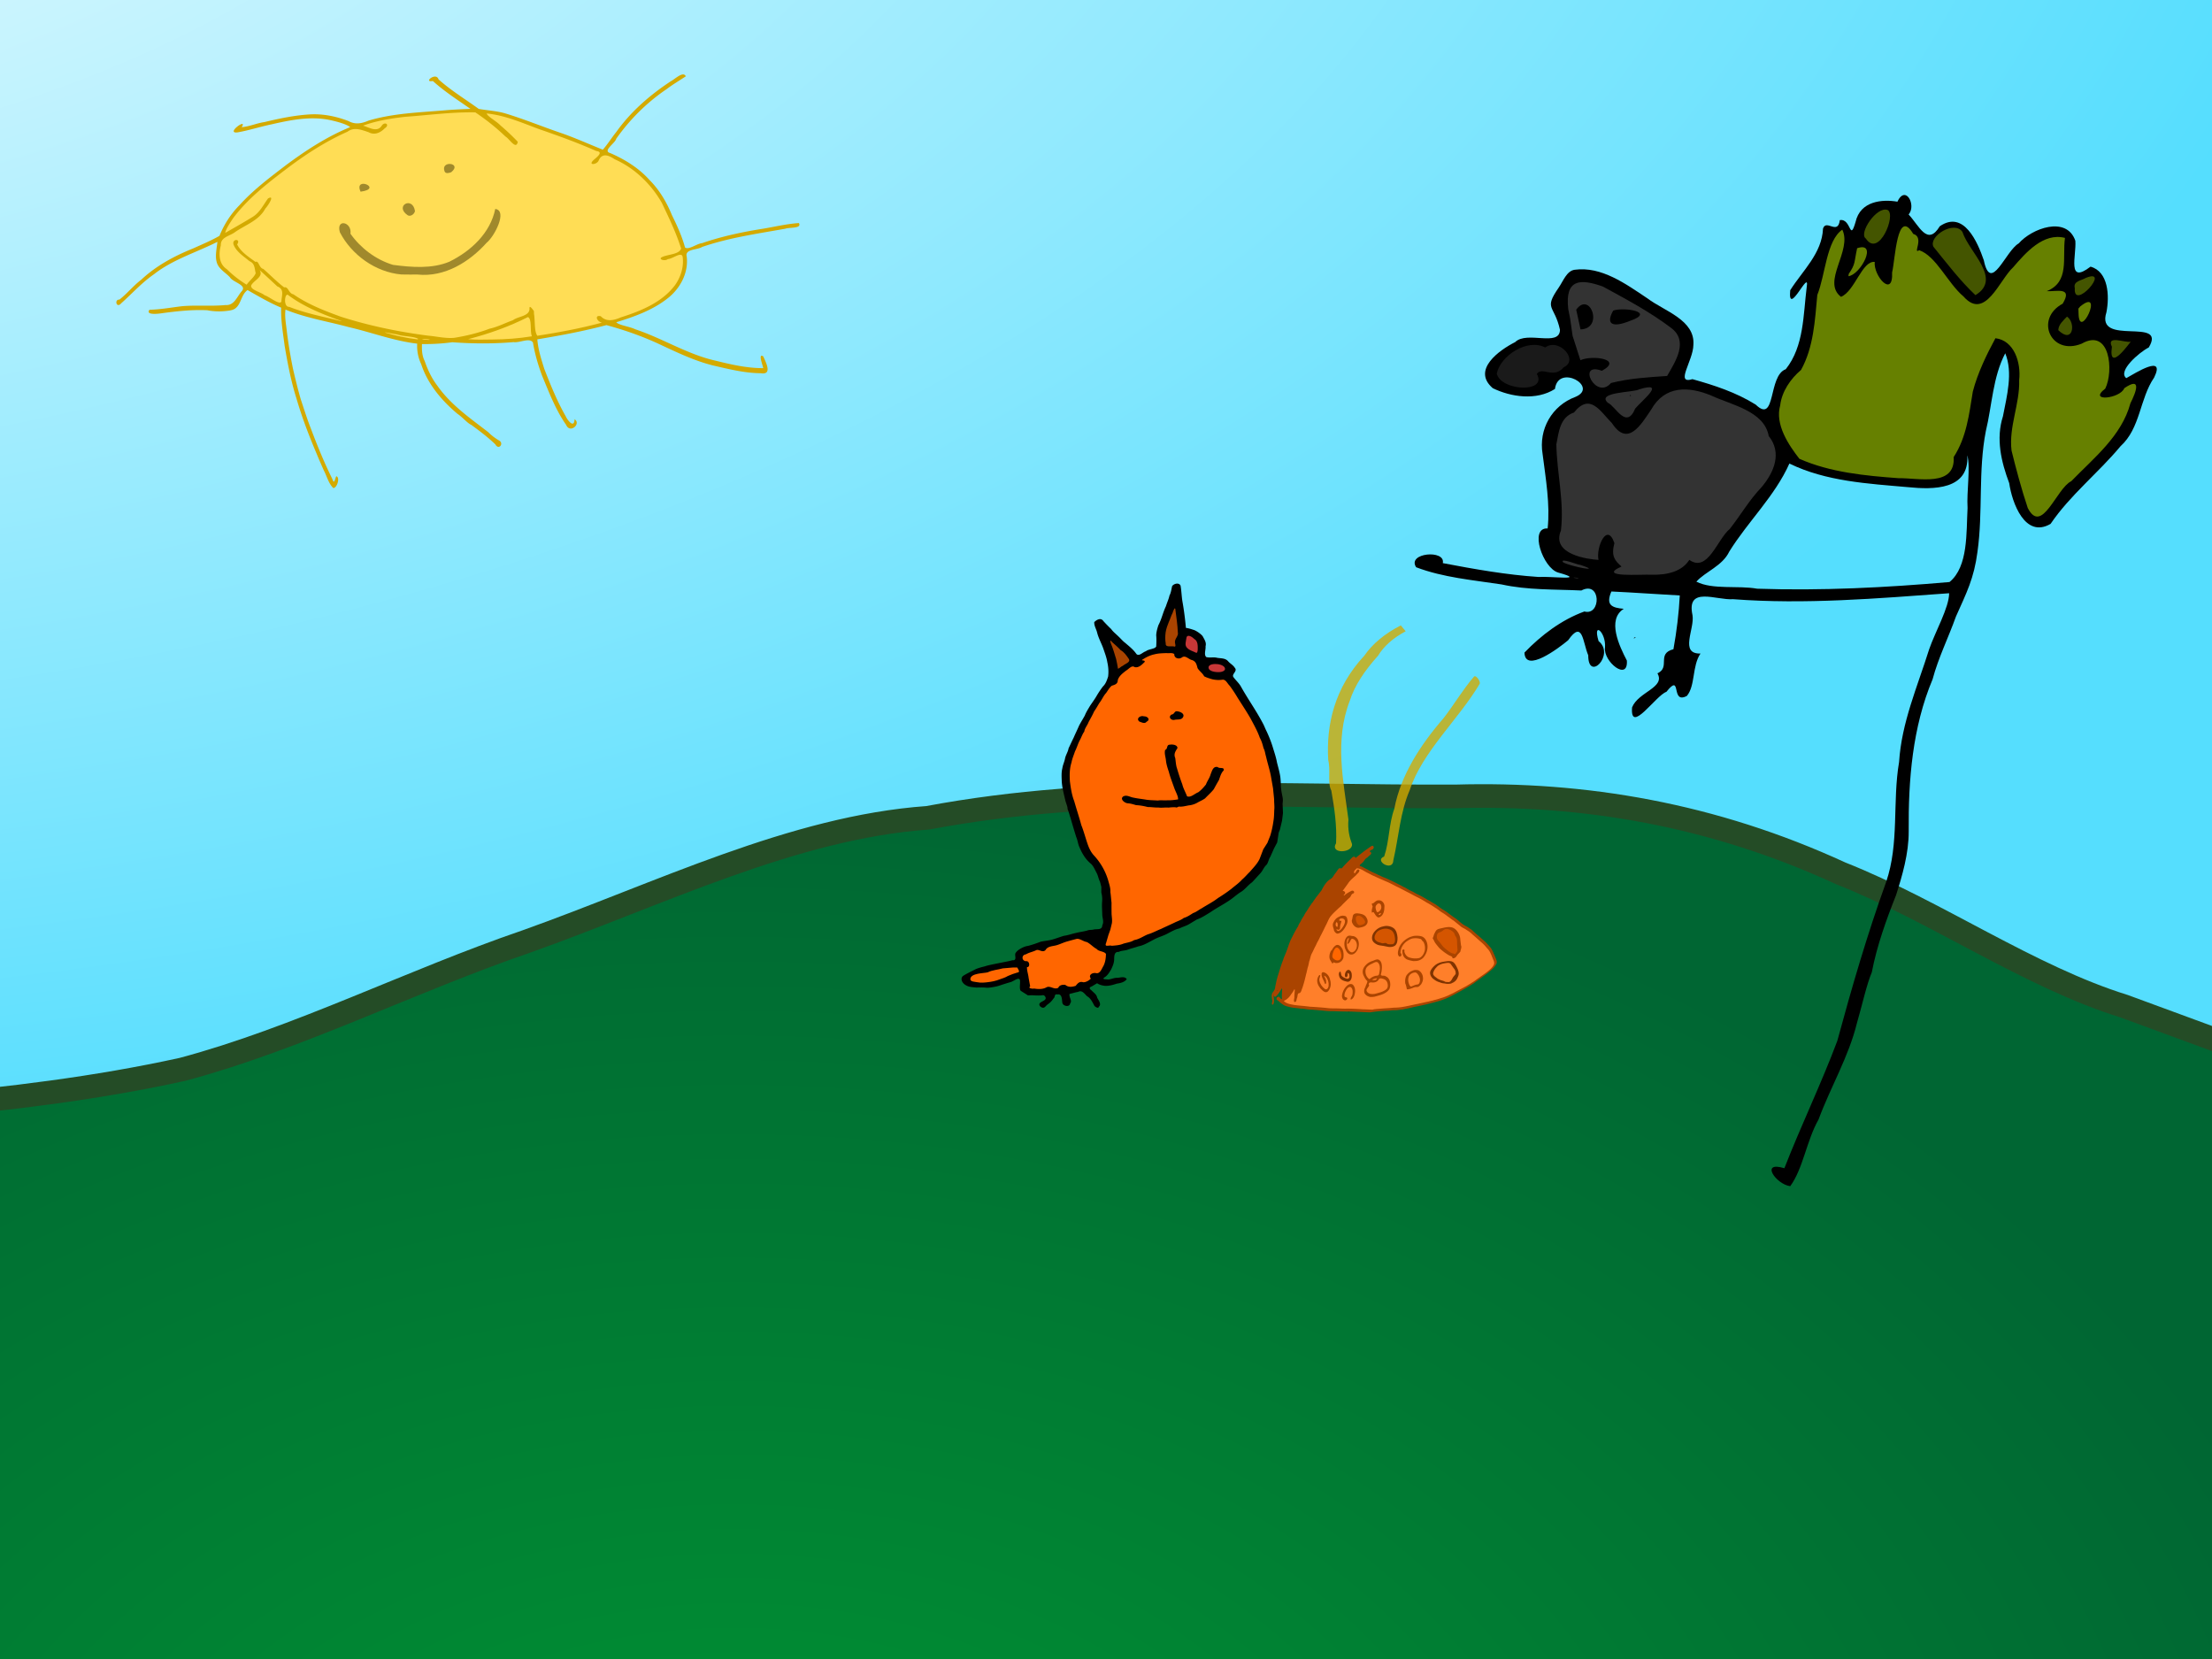 <svg xmlns="http://www.w3.org/2000/svg" xmlns:xlink="http://www.w3.org/1999/xlink" width="1024" height="768"><rect width="100%" height="100%" fill="#808080" stroke="none"/><defs><linearGradient id="b"><stop offset="0" stop-color="#009633"/><stop offset="1" stop-color="#063"/></linearGradient><linearGradient id="c"><stop offset="0" stop-color="#fff"/><stop offset="1" stop-color="#54deff"/></linearGradient><linearGradient id="a"><stop offset="0" stop-color="#fff"/><stop offset=".5" stop-color="#d4c37f" stop-opacity=".498"/><stop offset="1" stop-color="#a80" stop-opacity="0"/></linearGradient><linearGradient xlink:href="#a" id="e" x1="-45.755" y1="296.36" x2="1051.261" y2="296.36" gradientUnits="userSpaceOnUse" gradientTransform="matrix(1.332 0 0 3.791 -489.276 -1375.305)"/><radialGradient xlink:href="#b" id="f" cx="502.638" cy="609.739" fx="502.638" fy="609.739" r="564.019" gradientTransform="matrix(1.364 0 0 .972 -345.763 315.026)" gradientUnits="userSpaceOnUse"/><radialGradient xlink:href="#c" id="d" cx="-298.481" cy="496.389" fx="-298.481" fy="496.389" r="450.22" gradientTransform="matrix(1.624 0 0 3.021 665.367 -1751.707)" gradientUnits="userSpaceOnUse"/></defs><path transform="rotate(-90)" opacity=".99" fill="url(#d)" stroke="url(#e)" stroke-width="2.247" d="M-549.577-1610.865h1460.43v2717.872h-1460.43z"/><path d="M1103.22 1441.884l-1524.356 5.916c.067 7.026-12.964-793.681 3.721-845.29 26.04-23.443 52.75-35.327 79.11-52.117 20.007-9.067 39.923-22.29 60.099-25.094 30.05-13.235 60.292-12.52 90.57-19.102 41.181-.71 82.264 12.532 123.388 8.735l27.721-2.56c40.361-3.725 80.74-8.472 121.028-17.34 53.232-14.205 106.041-41.026 159.181-59.193 61.862-22.04 123.551-52.83 185.793-57.253 81.349-15.293 162.85-9.572 244.276-9.905 59.604-1.713 119.237 8.39 178.373 35.622 43.834 17.335 87.24 47.86 131.218 61.513l116.47 42.841c9.938 266.069 2.98 629.69 3.408 933.227z" fill="url(#f)" stroke="#244c26" stroke-width="10.929" stroke-dashoffset="2.08"/><path d="M881.625 90.275c-1.046-.027-2.2.83-3.244 3.091-7.017-1.194-17.196-.368-19.392 9.413-2.796 9.526-1.933-1.826-7.286-.872-.866 7.156-6.301-.639-7.775 3.902-.474 11.482-9.426 19.435-15.183 28.545-1.242 13.08 9.135-10.567 7.638-1.53-1.634 12.924-1.215 27.442-9.704 38.095-8.297 2.99-4.379 25.587-13.913 16.392-9.066-5.663-19.15-8.956-29.279-11.785-8.267 2.552.354-8.521.429-15.857.891-11.517-13.438-15.65-21.168-21.473-10.206-6.834-21.435-14.999-33.794-13.316-3.676.5-5.3 5.242-7.408 8.296-7.055 10.224-1.982 7.763.612 19.499-.156 8.086-15.335.321-20.723 5.678-7.445 3.766-20.231 12.884-10.377 21.35 8.327 4.069 20.136 5.875 28.774.353 1.535-11.85 20.493-.974 9.52 3.658-10.912 4.037-17.175 14.998-15.229 26.524 1.438 11.328 3.52 23.327 2.327 34.391-8.707-.547-2.218 18.379 4.867 20.418 14.104 3.945-3.836 1.617-9.061 2.05-14.873-.984-29.682-3.621-44.34-6.412 1.375-6.375-16.755-4.801-12.336 1.913 12.562 4.776 26.26 5.916 39.488 7.943 12.182 2.683 24.597 2.24 36.978 2.817 9.181-4.787 9.259 11.842 1.408 9.718-10.56 3.84-19.967 10.946-27.734 19.025.3 9.683 15.798-2.03 20.204-5.694 6.823-9.762 6.726.88 9.32 6.934-.04 12.634 12.577-.37 4.791-6.55-2.887-9.6 3.559-4.022 2.97 2.953-.885 6.504 10.814 15.908 10.116 6.03-3.443-6.581-9.362-18.977-1.423-23.937-5.468-.478-8.482-1.667-5.74-8.02 10.554.473 21.143 1.281 31.667 1.836-.417 8.144-1.455 16.71-2.938 24.887-7.991 2.069-1.224 8.367-7.408 11.158 3.815 6.637-8.84 8.524-11.74 15.764-.994 12.803 10.993-5.53 15.887-7.193 7.39-9.259 1.742 6.034 9.49 1.882 3.972-4.769 2.348-13.814 6.29-19.606-9.838.22-2.644-11.32-3.688-17.724-2.969-13.737 11.073-6.841 18.78-7.438 33.364 2.524 66.698-.352 100.02-2.755.011 6.54-6.469 17.865-9.244 25.927-5.482 17.45-12.758 33.91-13.928 52.207-3.147 18.42.162 37.627-6 55.558-8.717 24.142-15.893 48.797-22.606 73.558-7.463 19.903-16.768 39.107-24.489 58.926-11.55-3.502-3.79 7.51 2.71 8.31 5.956-8.108 7.57-21.168 13.1-30.855 5.533-15 13.924-28.99 17.755-44.585 2.207-7.48 4.523-18.06 6.903-23.57 2.354-12.255 6.643-24.162 11.234-35.738 2.814-8.832 5.919-19.312 5.847-29.54-.186-23.778 1.721-48.162 11.065-70.389 2.665-9.965 7.336-19.304 10.806-29.034 4.914-11.018 8.363-17.62 9.964-29.953 2.618-18.577.263-37.4 3.872-55.88 2.88-11.853 3.203-25.002 8.984-36.029 3.68 8.98.726 19.805-1.056 29.142-3.345 10.425-.82 21.09 2.893 30.978 1.315 9.077 7.3 25.747 19.147 18.856 9.105-13.387 22.026-23.503 32.371-35.937 9.279-8.391 8.813-21.932 15.58-31.82 5.4-11.054-8.606-2.094-12.902.291-4.143-3.22 5.974-11.963 10.423-14.219 8.59-14.403-24.74-.167-19.621-16.254 1.49-7.624.935-18.839-7.347-21.137-11.114 8.487-6.464-5.141-7.04-12-4.082-11.714-20.166-5.68-26.218 1.24-6.105 3.452-12.902 23.523-16.148 7.806-2.886-8.37-9.245-23.375-20.386-15.749-5.75 9.478-9.582-.32-14.433-5.449 2.675-3.084.744-8.947-1.929-9.014zm29.111 120.468c1.523 5.713-.37 16.78.107 24.458-.625 11.273.366 27.128-8.356 34.238-29.642 2.591-59.297 4.093-89.032 3.092-8.995-1.609-20.511.584-28.162-3.26 4.21-4.713 12.06-7.236 15.244-13.943 8.709-14.007 21.054-25.6 27.826-40.743 16.958 8.28 36.343 9.298 54.854 10.928 11.944 1.217 28.448 1.301 27.52-14.77z"/><path d="M692.9 172.947c1.907 8.157 23.64 9.105 18.545.154 2.427-3.6 7.764 2.512 12.441-3.08 7.204-3.213-2.118-13.804-8.579-9.177-8.196-4.248-20.679 3.7-22.407 12.103z" fill="#1a1a1a"/><path d="M727.996 155.47l3.623 11.276c5.586-2.522 19.962-.455 9.93 4.897-11.88-4.398-2.7 13.87 4.223 5.663 8.52-2.183 17.388-2.676 25.987-3.264 3.85-6.71 10.12-16.122 1.805-22.279-9.793-7.414-20.778-13.248-31.517-19.107-10.573-3.777-17.634-3.48-16.068 10.376l.898 4.533" fill="#333"/><path d="M729.676 143.367c6.38-8.899 12.963 8.766 1.993 9.13M746.804 143.78c4.941-1.717 19.816.607 7.89 4.712-8.046 3.298-11.565 1.811-7.89-4.712z"/><path d="M720.485 205.679c.22 13.36 3.714 26.49 2.117 39.91-4.68 11.131 12.7 13.345 17.398 13.592-1.266-5.777 4.001-17.775 7.35-7.74-1.646 6.163.344 8.173 3.289 10.816-11.8 5.28 9.71 3.52 13.887 3.801 7.623.2 14.203-1.636 17.507-6.88 8.546 6.121 12.96-9.606 18.753-14.336 5.396-6.917 8.724-12.995 14.684-19.312 5.958-7.053 9.505-15.982 3.327-23.678-2.11-11.593-17.161-14.347-26.432-18.657-10.69-4.505-21.7-4.752-27.966 6.385-4.749 7.02-10.834 17.557-18.177 6.312-5.4-5.425-10.13-14.276-17.588-4.923-6.48 2.184-7.012 8.964-8.15 14.71z" fill="#333"/><path d="M744.36 186.496c3.509 1.448 8.471 12.625 12.633 2.62 3.54-4.104 14.508-12.738 1.812-8.868-2.249 1.457-20.14 1.15-14.445 6.248z" fill="#333"/><path d="M754.788 182.886c.813.958-1.115.064 0 0z"/><path d="M723.555 260.265c3.37 2.024 19.348 4.964 7.905 1.208-.797.13-9.405-3.496-7.905-1.208zM729.996 267.735c3.338-.095-4.844-.786 0 0z" fill="#333"/><path d="M824.106 187.625c-2.529 8.943 3.997 18.482 8.878 24.76 14.332 6.334 30.44 7.84 45.958 8.988 9.12-.18 26.335 4.265 25.474-9.794 5.984-9.181 7.157-19.924 8.856-30.288 2.189-8.553 6.56-17.514 10.476-24.718 8.67 1.033 11.901 11.261 10.987 19.396.346 11.048-4.878 21.58-3.532 32.617 1.966 8.016 4.626 18.024 7.509 26.578 6.528 12.771 13.287-9.114 20.12-12.389 10.504-10.83 23.31-20.9 27.402-36.092 2.761-5.445 5.286-12.506-2.834-6.981-1.821 4.85-17.097 6.544-8.81.2 4.014-8.15 2.209-28.316-10.924-20.81-14.258 5.789-21.898-11.512-8.789-18.507 4.807-7.985-2.897-5.527-7.397-5.794 10.752-4.3 7.163-15.396 8.455-24.662-10.007-2.573-18.167 6.864-24.038 13.663-6.256 5.707-12.933 24.8-22.899 13.48-7.258-6.064-12.693-18.769-20.544-21.443-3.262 2.12 2.604-5.992-2.762-7.561-7.537-12.643-8.363 12.327-9.782 17.85.554 12.116-8.709 1.601-8.049-4.874-5.904-.617-9.164 13.52-15.606 16.17-9.142-7.04 5.346-21.317.602-31.108-7.388 5.09-7.808 20.916-11.572 30.231-1.089 11.717-1.702 24.248-7.536 34.718-4.838 4.09-8.88 9.967-9.643 16.37z" fill="#668000"/><path d="M855.695 127.872c5.789-.81 13.72-16.251 4.025-12.964-1.455 6.715-.676 7.194-3.885 11.885z" fill="#668000"/><path d="M863.752 110.423c6 9.149 14.193-11.017 10.112-13.203-5.051-2.006-13.645 10.944-10.112 13.203z" fill="#450"/><path d="M871.213 116.933c.334-3.557-1.746 2.053 0 0z"/><path d="M895.041 114.227c6.23 7.659 12.254 15.63 19.444 22.403 12.555-7.572-2.937-19.782-6.022-29.282-3.713-5.51-15.808 2.028-13.422 6.88zM952.834 152.834c6.908 6.699 8.225-3.462 4.035-6.27-1.686 1.8-3.873 3.576-4.035 6.27zM960.498 133.424c-.825 10.951 17.1-9.614 5.08-4.767-1.978 1.227-5.965 1.407-5.08 4.767z" fill="#450"/><path d="M962.223 145.066c.274 13.43 12.262-12.455.795-3.216l-.865 1.02z" fill="#668000"/><path d="M971.047 152.245c3.748-.752-2.364-3.26 0 0z"/><path d="M977.667 160.535c-1.807 13.034 9.114-3.277 8.793-2.367-2.457.723-11.542-3.323-8.793 2.367z" fill="#450"/><path d="M756.75 295.045c1.525-.036-1.539.963 0 0z"/><g><path d="M624.177 468.55c-.048-.576.64.428 0 0z"/><path d="M633.138 468.614c-1.28-.02-2.564-.122-3.835-.164-1.667-.013-3.33-.208-5-.178-2.534.017-5.064-.104-7.596-.175-2.005.07-3.996-.269-5.993-.394-1.046-.148-2.103-.162-3.153-.295-1.777.064-3.505-.446-5.275-.461-1.763-.312-3.578-.306-5.317-.774-1.071-.281-2.198-.49-3.1-1.176-.83-.524-1.541-1.207-2.277-1.842-1.213-.36-.51-2.14.58-1.668.338.259 1.259 1.735 1.3.666-.139-1.17.021-2.348.013-3.514.175-.381.049-1.61-.36-.677-.653 1.112-1.354 2.228-2.274 3.138-.667.777-1.468.001-1.077-.817.047-.854-.402.951-.128 1.341.092 1.105.317 2.33-.26 3.343-.806.431-.568-.834-.389-1.235-.016-1.334-.625-2.724.002-4.014.64-.883 1.38-1.78 1.342-2.956.284-1.162.478-2.36.779-3.517.378-1.421.845-2.814 1.27-4.224.5-1.595 1.03-3.179 1.647-4.732.296-1.165.891-2.232 1.303-3.362.913-2.207 1.467-4.558 2.6-6.676.92-1.844 1.853-3.691 2.972-5.423.257-.875.784-1.585 1.232-2.364.395-.944 1.022-1.789 1.543-2.64.329-.69.7-1.376 1.178-1.955.655-1.01 1.234-2.076 1.97-3.035.372-.72 1.012-1.134 1.304-1.888.568-.672 1.01-1.436 1.568-2.128.576-.644 1.014-1.336 1.566-2.015.56-.552.795-1.291 1.206-1.954.899-1.563 1.985-3.103 3.587-4.01 1.027-.592 1.391-1.81 2.165-2.652.574-.687.983-1.5 1.596-2.15.6-.331 1.38.341 1.734-.566 1.03-1.13 2.063-2.252 3.186-3.293.693-.538 1.191-1.526 2.122-1.635.545.074.656.94 1.17.25.83-.724 1.723-1.375 2.595-2.05.891-.734 1.83-1.404 2.774-2.065.658-.39 1.23-1.04 2-1.17.935.413.5 1.518-.272 1.872-.33.03-1.451.604-.772 1.015 1.016.411-.002 1.463-.401 1.651-.508.405-.744.843-1.408 1.187-.91.624-1.176 1.75-2.12 2.357-.389.455-1.644 1.115-.51 1.405 1.061.392 2.005 1.019 3.04 1.47.717.435 1.464.82 2.21 1.19.91.437 1.857.794 2.739 1.292 1.064.412 2.038 1.03 3.13 1.368a78.098 78.098 0 0 1 6.543 3.139c1.01.417 1.897 1.058 2.923 1.455 1.137.736 2.34 1.357 3.578 1.907.92.538 1.837 1.08 2.822 1.498 1.783.856 3.42 1.98 5.174 2.886 1.039.721 2.217 1.21 3.203 2.01.911.576 1.691 1.327 2.644 1.836a27.178 27.178 0 0 1 2.942 2.005c1.028.76 2.041 1.537 3.128 2.214 1.496 1.175 2.847 2.58 4.568 3.435.944.469 1.777 1.106 2.648 1.685 1.002.868 1.934 1.811 2.978 2.631 1.006.873 1.98 1.773 2.997 2.63 1.125 1.043 2.143 2.207 3.12 3.39.376.756.873 1.47 1.102 2.276.426.759.636 1.567 1.033 2.326.326.9.775 1.921.127 2.803-.527 1.005-1.301 1.832-2.162 2.558-1.417 1.278-2.952 2.419-4.517 3.507-1.129.903-2.342 1.694-3.488 2.575-2.103 1.43-4.338 2.65-6.55 3.89-1.94.991-3.81 2.123-5.811 2.99-3.075 1.395-6.384 2.129-9.64 2.96-1.732.397-3.468.772-5.21 1.12-.893.15-1.73.47-2.637.57-1.052.327-2.174.41-3.232.723-1.133.031-2.236.33-3.367.317-1.494-.058-2.966.321-4.463.251-2.338.185-4.684.343-7 .724a8.011 8.011 0 0 1-1.36-.012z" fill="#a40"/><path d="M635.75 467.3c1.314-.267 2.668-.264 4-.406 1.77-.146 3.546-.2 5.309-.404 1.397-.033 2.795-.097 4.174-.33 1.953-.335 3.891-.764 5.827-1.188 2.147-.407 4.268-.936 6.413-1.353.818-.295 1.68-.352 2.494-.679 1.159-.225 2.271-.62 3.39-.98 1.023-.258 1.985-.71 2.968-1.089 1.076-.555 2.21-.99 3.252-1.614 1.836-.97 3.666-1.941 5.492-2.93.789-.533 1.672-.938 2.422-1.515.932-.487 1.729-1.196 2.6-1.782 1.761-1.275 3.599-2.462 5.26-3.867.743-.651 1.476-1.316 1.963-2.19.649-.842.358-1.875-.056-2.737-.784-1.826-1.343-3.84-2.83-5.25a22.054 22.054 0 0 0-2.13-2.329c-1.573-1.325-3.08-2.727-4.643-4.065-.78-.82-1.724-1.474-2.69-2.05-.973-.796-2.279-1.083-3.132-2.045-.996-.734-1.93-1.55-2.896-2.323-.982-.535-1.775-1.336-2.728-1.918-.925-.798-1.97-1.427-3.003-2.072-.924-.607-1.732-1.376-2.705-1.909-1.243-.841-2.508-1.655-3.844-2.343-1.462-.906-2.933-1.806-4.487-2.553-1.328-.648-2.614-1.377-3.924-2.057-1.172-.554-2.297-1.202-3.46-1.764-1.082-.642-2.27-1.083-3.363-1.71-1.218-.61-2.406-1.275-3.682-1.764-1.823-.81-3.677-1.57-5.463-2.46-1.12-.389-2.11-1.06-3.19-1.542-1.643-.774-3.144-2.12-5.055-2.104-.443.64-1.492 1.104-1.115 2.045-.399.133.313.5.49-.05.494-.588.866-2.073 1.839-1.231.28 1.064-1.01 1.677-1.515 2.455-1.309 1.19-2.74 2.291-3.7 3.805-.81 1.164-1.695 2.297-2.484 3.455.833-.12 1.631.83.85 1.524-.476.278-.43.932.082.371a16.15 16.15 0 0 1 3.05-1.89c.969-.614 2.04.751.794 1.198-.907.318-.876 1.439-1.574 1.902-1.118.993-2.139 2.08-3.221 3.109-.663.832-1.55 1.445-2.302 2.193-1.175 1.119-2.395 2.206-3.38 3.5-.803 1.086-1.222 2.391-1.853 3.577a71.875 71.875 0 0 0-1.245 2.547c-.504.948-.934 1.926-1.47 2.859-.405.858-.807 1.722-1.275 2.55-.47.764-.773 1.731-1.283 2.539-.517 1.038-.953 2.113-1.536 3.118-.527 1.114-.66 2.358-1.105 3.502-.221 1.001-.362 2.021-.738 2.982-.164.793-.368 1.59-.54 2.4-.255.758-.354 1.525-.587 2.292-.328 1.572-.828 3.103-1.303 4.634-.416.796-.456 1.965-1.353 2.394-1.077-.054-.76 1.53-1.125 2.238-.308.653-.148 2.095-1.27 1.824-.402-.7.15-1.717.029-2.551.046-.97.126-1.925.206-2.891-.018-1.224-.689.692-1.063 1.023-.801 1.114-1.485 2.37-2.668 3.135-.319.515-2.006.745-.855 1.273 1.221.946 2.794 1.11 4.256 1.416 2.464.336 4.949.466 7.412.813 2.965.158 5.928.376 8.878.716.898.037 1.797.055 2.695.063 1.887-.021 3.783.193 5.676.088 2.321.053 4.643.124 6.956.32 1.54.012 3.077.145 4.614.184.154-.014.307-.048.45-.108z" fill="#ff7f2a"/><path d="M622.8 463.099c-1.312-.018-1.773-1.64-1.46-2.708.314-1.684 1.22-3.301 2.576-4.36.749-.544 1.898-.798 2.555.034.975 1.19.984 2.867.626 4.292-.2.977-.74 2.102-1.767 2.393-.406-.792.801-1.692.772-2.62.15-1.07.176-2.482-.818-3.158-.98-.345-1.71.697-2.144 1.425-.443.808-.827 1.74-.732 2.674.025.918 1.724.338 1.207 1.425a1.249 1.249 0 0 1-.814.603zM634.28 461.517c-1.04-.208-2.094-.781-2.595-1.746-.337-.954-.116-2.018.417-2.86.192-.926.87-1.766.898-2.707-.694-.632-1.205-1.436-1.594-2.293a4.043 4.043 0 0 1-.486-2.858c.22-1.06.98-1.986 1.774-2.723.758-.703 1.733-1.182 2.72-1.495 1.007-.319 2.197-1.17 3.151-.35 1.109.807 1.163 2.326 1.155 3.576-.07 1-.14 2.033-.493 2.972.098 1.098 1.637.302 2.297.96.92.384 1.537 1.201 1.838 2.131a5.654 5.654 0 0 1-.12 3.605c-.374.735-1.034 1.323-1.726 1.754-1.566 1.039-3.443 1.417-5.223 1.918a9.796 9.796 0 0 1-2.012.116z" fill="#a40"/><path d="M636.435 460.093c1.884-.522 3.937-.893 5.45-2.218.786-.868.682-2.235.244-3.245-.37-.884-1.239-1.4-2.149-1.574-.772-.279-1.543-.227-1.86.626-.631.83-1.662 1.213-2.683 1.161-.78-.142-1.831-.188-1.813.897.837.571-1.264 1.886-1.011 2.867.366 1.232 1.791 1.665 2.953 1.568.291-.008.582-.035.87-.082z" fill="#ff7f2a"/><path d="M636.417 453.695c.536.126 1.621-1.069.501-.767-.418.196-1.788.356-1.515.783.336.037.68.047 1.014-.016zM634.161 453.087c.985-.776 2.15-1.455 3.438-1.442 1.038-.08.867-1.432 1.078-2.188.266-1.3.165-2.83-.766-3.85-.823-.701-1.812.087-2.626.441-1.107.482-2.334 1.124-2.873 2.204-.458.917-.353 2.11-.03 3.075.312.772.83 1.494 1.529 1.949.113-.02.16-.134.25-.189z" fill="#ff7f2a"/><path d="M613.544 459.3c-.99-.25-1.647-1.12-2.343-1.804-1.043-1.283-1.812-3.02-1.252-4.676.177-.516.662-1.745 1.243-1.385.016.854-.638 1.617-.4 2.5.258 1.532 1.237 2.876 2.434 3.824 1.056.863 1.87-.656 1.828-1.593.131-1.22-.245-2.418-.852-3.466-.14-.392-1.546-1.663-1.074-.576.37.776.896 1.52.769 2.419.194.538-.313 1.567-.646.603-.283-.993-.895-1.824-1.232-2.793-.265-.736-.578-2.43.676-2.288 1.567.374 2.682 1.82 3.006 3.354.48 1.428.522 3.054-.204 4.41-.32.773-1.007 1.651-1.953 1.471z" fill="#a40"/><path d="M643.374 457.966c.021-.21.152.2 0 0z"/><path d="M651.285 457.968c-.18-.958-.377-1.904-.765-2.79-.117-1.286-.04-2.708.702-3.813.7-.909 1.61-1.695 2.722-2.034.819-.437 1.81-.365 2.665-.17 1.216.63 2.01 1.906 2.115 3.263.198 1.147-.222 2.26-.821 3.219-.59.503-1.034 1.364-1.942 1.267-1.028-.088-1.932.382-2.85.759-.582.21-1.203.368-1.826.3z" fill="#a40"/><path d="M653.398 456.655c.956-.387 1.93-.875 2.965-.937.855-.296.938-1.384.994-2.151a4.68 4.68 0 0 0-.895-2.405c-.332-.44-.783-.985-1.334-.976-1.32.021-2.92.98-3.116 2.441-.205.879-.105 1.822.188 2.662.19.544.439 1.222.978 1.426.03.012.096-.024.096-.024z" fill="#ff7f2a"/><path d="M667.223 455.005c-1.053-.319-2.1-.667-3.02-1.33-1.252-.74-2.363-2.132-2.152-3.655.33-1.385 1.4-2.407 2.432-3.313 1.231-.974 2.795-1.387 4.325-1.599 1.205-.19 2.579-.433 3.659.135 1.032.543 1.576 1.761 2.087 2.81.41.843.757 1.775.743 2.713-.01.682-.311 1.338-.6 1.956-.214.459-.466.92-.828 1.273-.61.596-1.378 1.043-2.175 1.343-.98.155-2.002.21-2.965-.07-.555-.006-1.018-.116-1.506-.263z" fill="#803300"/><path d="M668.671 454.284c.424.45 1.554.294 2.17.35.914-.336 1.39-1.456 1.799-2.21l1.226-1.515c.154-1.007-.287-2.094-.89-2.69l-1.389-1.946c-.584-.856-1.91-.478-2.77-.357-1.32.211-2.673.608-3.615 1.619-.86.85-1.674 1.971-1.773 3.181-.023.282.135.56.287.799.164.257.412.451.65.642.622.501 1.26 1.04 2.009 1.305.294.114.562.327.888.35" fill="#ff7f2a"/><path d="M623.451 454.42c-1.242-.278-2.628-.693-3.277-1.894-.346-.751-.56-1.701-.134-2.468.71-.977.728 1.022.963 1.494.474.738 1.352 1.102 2.137 1.402 1.025.479 1.85-.318 1.513-1.342.175-.582-.725-1.82-.832-.677.247.72-.548 2.14-1.156 1.069-.271-1.024.186-2.322 1.088-2.9 1.08-.506 1.897.792 1.977 1.725.157 1.212.045 2.773-1.111 3.467a1.533 1.533 0 0 1-1.168.124z" fill="#803300"/><path d="M616.714 445.935c-.407-.768-1.05-1.447-1.229-2.297-.159-.758-.055-1.578.178-2.316.176-.56.382-1.22.897-1.517.533-.98 1.207-2.039 2.333-2.389 1.246-.111 2.106 1.064 2.622 2.045.505 1.206.57 2.576.394 3.857-.35 1.423-1.688 2.584-3.192 2.495-.718.17-1.555-.84-1.707.21-.09.103-.247.003-.296-.088z" fill="#a40"/><path d="M619.759 444.521c1.104-.36 1.328-1.692 1.128-2.694-.169-1.198-.596-2.584-1.76-3.157-1.01-.229-1.506 1.07-1.85 1.813-.25.94-.824 2.062-.252 2.978.647.783 1.698 1.404 2.734 1.06z" fill="#f60"/><path d="M654.357 444.928c-1.059-.182-2.12-.4-3.111-.813-1.311-.666-2.106-2.155-2.001-3.612-.502-1.026 1.304-1.45.875-.143.154 1.35 1.152 2.593 2.485 2.937 1.425.441 2.969.528 4.424.19 1.37-.566 2.154-1.995 2.516-3.368.291-1.464.101-3.098-.774-4.334-.418-.023-.632-1.148-1.401-1.17a7.343 7.343 0 0 0-2.875-.242c-1.118.022-2.077.654-3 1.208-1.857 1.207-3.174 3.334-3.17 5.577.862.554.413 1.917-.604 1.637-.852-.801-.621-2.103-.351-3.119.578-2.472 2.518-4.43 4.715-5.579.7-.385 1.495-.58 2.254-.803 1.313-.166 2.702-.169 3.964.25 1.393.584 2.146 2.028 2.425 3.444.448 2.314-.395 4.765-1.97 6.483-.972.875-2.232 1.426-3.55 1.412-.283.018-.567.03-.85.045zM672.402 443.62c.085-.981-1.1-1.029-1.709-1.433a24.251 24.251 0 0 1-4.188-3.113c-.311-.287-.57-.625-.837-.954-.543-.67-1.115-1.33-1.548-2.075-.244-.663-.673-1.216-.907-1.784.422-.598.47-1.386.802-2.035.322-.626.597-1.333 1.147-1.773.5-.401 1.18-.525 1.806-.665 1.703-.38 3.531-.908 5.214-.45.912.25 1.73.899 2.31 1.645.868 1.116 1.483 2.526 1.53 3.956.088.89.226 1.776.3 2.668.484.924-.159 2.015-.283 2.957-.594.708-1.32 1.303-1.788 2.12-.406.622-1.137 1.057-1.849.935z" fill="#a40"/><path d="M670.112 439.998c-.082-.178-.11.196 0 0z"/><path d="M669.485 430.014c-.893.036-1.544.9-2.332 1.323-.528.282-1.26.318-1.604.808-.455.65-.482 1.598-.282 2.367.177.68.819 1.14 1.24 1.703.514.69 1.571 2.05 1.571 2.05 1.033.976 3.382 3.023 4.505 3.113.41-.035.79.495 1.157.216.45-.605 1.06-1.124.97-2.003-.078-.893-.083-1.794-.182-2.685.047-.89.018-1.799-.245-2.644-.135-.432-.455-.782-.664-1.182-.253-.483-.326-1.09-.715-1.472-.896-.882-2.163-1.644-3.42-1.594z" fill="#d45500"/><path d="M624.959 441.805c-1.271-.399-1.87-1.718-2.33-2.854-.51-1.792-.38-3.999.997-5.384.663-.637 1.612-.399 2.406-.244.883-.033 1.645.484 2.21 1.116 1.092 1.408.939 3.418.298 4.986-.572 1.153-1.526 2.454-2.948 2.451a2.688 2.688 0 0 1-.633-.071z" fill="#a40"/><path d="M626.18 440.842c1.851-.678 2.424-3.128 1.631-4.8-.36-.797-1.18-1.567-2.105-1.444-.595.56-.619 1.539-1.366 2.026-.493.776-.846.035-.399-.491.07-.64.554-1.517.503-1.958-.843.307-.95 1.356-.988 2.134-.102 1.613.306 3.506 1.783 4.404.284.155.625.216.941.13z" fill="#ff7f2a"/><path d="M642.713 438.345c-1.385-.343-2.791-.534-4.2-.744-1.05-.206-2.034-.806-2.75-1.593-.996-1.215-.68-2.96.12-4.184 1.026-1.512 2.642-2.642 4.455-2.965 1.633-.487 3.5-.156 4.867.852 1.265 1.03 1.608 2.743 1.756 4.282.02 1.346-.07 3.015-1.284 3.86-.913.525-1.929.64-2.964.492z" fill="#803300"/><path d="M644.895 437.058c1.135-.686.978-2.215.802-3.343-.202-1.403-.89-2.978-2.35-3.438-1.243-.549-2.654-.463-3.91-.01-1.026.31-1.986.918-2.514 1.873-.645.942-.97 2.453.032 3.278.653.71 1.596.85 2.471 1.1.845.527 1.792-.406 2.56.24.661.616 1.826.332 2.699.34.071-.006.14-.022.21-.04z" fill="#d45500"/><path d="M619.036 432.207c-.95-.268-1.574-1.21-1.632-2.168-.38-1.016-.677-2.164-.03-3.151.463-.973 1.149-1.87 2.154-2.32.852-.508 1.867-.894 2.86-.58.86.027 1.233.92 1.345 1.648.36 1.534-.573 2.913-1.322 4.162-.77 1.173-1.877 2.344-3.375 2.409z" fill="#a40"/><path d="M619.753 430.926c1.14-.411 1.733-1.57 2.334-2.539.427-.865.931-2.034.14-2.855-.586-.568-2.257-.572-2.28.456.106.63 1.281-.162.966.783-.282.954-.645 1.91-.567 2.916-.108.827-1.092.96-1.49.4-.486.415.54 1.066.897.84z" fill="#ff7f2a"/><path d="M619.164 429.029c.203-.604.168-2.179-.523-2.118-.477.682-.523 2.068.502 2.176z" fill="#ff7f2a"/><path d="M628.276 429.449c-.717-.233-1.393-.726-1.812-1.352-.437-.655-.893-1.586-.58-2.291.337-.82.141-1.9.77-2.506.451-.434 1.19-.534 1.815-.484 1.449.116 3.19.463 3.981 1.78.712.977 1 2.454.126 3.432-.741.966-2.034 1.19-3.16 1.407-.377.047-.778.132-1.14.014z" fill="#a40"/><path d="M629.913 428.242c.843-.106 2.263-.608 2.027-1.662-.321-.93-1.011-1.74-1.819-2.288-.825-.595-2.416-.593-2.477.71-.055 1.081.259 2.302 1.098 3.034.327.248.78.329 1.171.206z" fill="#d45500"/><path d="M637.92 424.684c-.83-.376-1.297-1.237-1.757-1.978-.123-.521-.72-.586-.994-.142-.413-.978.072-2.013.27-2.967-.217-.549-.85-1.605.243-1.425.766-.537 1.383-1.404 2.437-1.393 1.606-.202 2.986 1.448 2.774 2.994-.003 1.704-.348 3.722-1.926 4.682-.31.186-.684.308-1.047.229z" fill="#a40"/><path d="M639.066 423.17c.605-.717-.05-.551-.484-.177-.964.417.303.922.484.178zM638.072 422.16c1.07-.537 1.678-1.836 1.262-2.987-.205-1.106-1.44-1.286-2.011-.342-.951.801-.425 2.034-.12 3.005.126.366.55.613.87.325z" fill="#ff7f2a"/><path d="M591.228 458.344c-.378-.147-.1.46 0 0zM606.453 443.597c-.055-.231.076.05-.022.069zM591.283 461.268c-.01-.253.331.278 0 0zM591.065 451.211c-.265-.347.112-.203 0 0z"/></g><g><path d="M154.294 225.93c-2.216-2.15-2.95-5.434-4.37-8.118-1.11-2.53-2.276-5.134-3.292-7.643-3.546-8.329-6.84-16.914-9.38-25.661-2.513-7.94-4.086-16.197-5.481-24.415-.754-5.866-1.804-11.735-1.613-17.672-5.41-2.268-10.493-5.252-15.563-8.136-2.985 2.097-2.924 6.525-5.699 8.517-1.216.874-2.849 1.009-4.338 1.176-2.851.32-6.068.167-8.602-.354-7.025-.34-14.01.435-20.96 1.37-1.712.281-7.782.997-5.781-1.605 5.062-.093 10.097-1.055 15.125-1.645 6.684-.565 13.419.11 20.088-.529 4.019.3 5.257-3.879 7.448-6.368 2.717-2.92-4.077-4.089-5.482-6.538-2.148-2.292-5.42-3.929-6.138-7.208-.757-2.874.188-6.792.383-9.141-9.806 4.952-20.664 8.145-29.423 15.046-5.56 3.838-10.1 8.95-15.1 13.39-2.21 2.604-3.31-1.874-.822-1.705 3.599-2.797 6.5-6.498 10.113-9.215 6.85-6.428 15.25-10.94 23.923-14.439 4.131-1.86 8.322-3.606 12.263-5.85 2.157-5.3 5.26-10.173 9.31-14.25 6.349-7.017 13.914-12.697 21.4-18.418 9.276-6.902 19.07-13.287 29.824-17.683-2.055-1.518-6.463-2.643-9.596-3.317-8.913-1.806-18.07.044-26.796 2.03-5.303 1.102-10.472 2.807-15.804 3.737-5.756.649 4.913-7.06 1.962-2.415 3.561-.282 6.94-1.857 10.5-2.359 6.902-1.65 13.887-3.131 20.983-3.55 6.163-.364 12.277.894 18.01 3.098 3.057 1.692 6.103 1.122 9.193-.219 11.335-3.395 23.23-3.76 34.938-4.735 4.08-.379 8.184-.532 12.274-.71-5.92-4.131-12.036-8.042-17.406-12.904-4.714.86 1.483-4.377 2.645-.739 5.757 5.154 12.378 9.141 18.602 13.66 4.048.73 8.268.896 12.258 2.075 8.936 2.706 17.556 6.283 26.386 9.269 6.37 2.24 12.532 5.025 18.799 7.532 2.229-2.512 4.078-5.523 6.216-8.18 6.701-9.417 15.55-17.09 25.16-23.44 1.899-.933 5.864-4.971 7.033-2.345-2.911 1.942-6 3.738-8.817 5.884-9.106 6.15-17.054 14.02-23.382 22.998-.503 2.164-6.541 5.618-2.74 6.662 6.693 2.92 13.092 6.837 18.01 12.313 4.651 4.628 8.05 10.371 10.513 16.408 2.358 4.785 4.647 9.758 6.053 14.955 1.64 1.322 5.435-1.77 7.864-1.977 9.061-3.128 18.46-5.142 27.92-6.636 5.632-.93 11.229-2.295 16.928-2.675 1.538 2.652-4.472 1.898-6.273 2.614-12.947 2.319-26.062 4.146-38.547 8.455-2.168 1.438-7.97.841-7.12 4.38.98 7.523-3.027 14.94-8.906 19.466-6.906 5.433-15.376 8.452-23.695 11 1.268 1.419 6.217 1.968 8.812 3.263 12.647 4.19 24.06 11.58 37.148 14.524 7.237 1.786 14.58 3.506 22.088 3.452-.261-1.393-2.512-7.099 0-5.429 1.145 2.601 4.44 8.71-1.16 7.788-7.58-.058-14.981-1.96-22.324-3.65-8.753-2.224-16.855-6.193-24.981-9.967-7.763-3.594-15.901-6.422-24.13-8.66-10.53 2.812-21.253 4.79-31.994 6.596.36 4.694 1.847 9.259 3.247 13.74 2.903 7.429 5.89 14.853 9.855 21.78.933 2.086 3.986 5.842 4.14 1.465 3.208 2.027-2.093 6.867-3.922 2.576-4.84-6.921-7.846-14.917-11.083-22.649-1.867-4.986-3.38-10.12-4.246-15.394-1.407-2.528-6.215.218-9.007-.24-9.405.818-18.894.738-28.306.062a93.6 93.6 0 0 1-14.093.841c-.09 2.696.008 5.418 1.27 7.866 1.38 4.022 3.192 7.909 5.788 11.324 6.148 8.847 15.18 15.085 23.605 21.584a24.063 24.063 0 0 0 5.318 4.03c1.948 1.528-.537 4.391-2.006 1.632-3.44-3.304-7.252-6.178-11.092-8.987-1.89-.839-4.184-3.667-6.444-5.148-7.307-6.136-13.76-13.748-16.766-22.925-1.405-2.98-2.072-6.26-1.868-9.558-10.891-1.272-21.18-5.255-31.813-7.69-9.727-2.65-19.796-4.216-29.163-8.074-.466 3.413.319 7.018.67 10.464.68 5.524 1.622 11.038 2.709 16.504 1.112 4.882 2.295 9.743 3.674 14.509 1.47 4.42 2.855 8.88 4.558 13.237 3.024 8.043 6.24 15.985 10.073 23.691 1.17 3.744 1.423-2.357 2.124-1.093 1.37.763.044 5.296-1.679 5.295z" fill="#d4aa00"/><path d="M210.327 156.384c5.52-.895 11.12-2.237 16.278-4.213 3.788-.812 7.234-2.657 10.87-3.944 2.34-1.823 7.386-1.738 7.654-5.094-.229-2.396 1.396.068 1.813.542.387.44.191 1.157.282 1.737.522 3.335.052 7.888 1.507 10.016 10.075-1.553 20.141-3.433 29.975-6.09-2.301-.287-3.759-3.671-.589-2.952 2.589 2.788 6.174 1.896 9.291.534 9.236-2.948 18.884-6.823 24.957-14.751 2.741-3.775 4.293-8.566 3.652-13.298-.541-2.583-4.766 1.055-6.841 1.05-1.388 1.255-5.238-.053-2.195-1.12 2.56-1.06 7.678-1.13 8.311-3.8-2.277-7.286-5.636-14.174-8.89-21.061-4.985-8.725-12.602-16.121-21.842-20.211-2.655-1.76-5.669-3.162-7.372.454-.627 2.01-5.062 2.592-2.603.094 1.207-1.185 5.225-3.897 1.477-4.37-8.601-3.806-17.449-7.009-26.33-10.075-7.988-2.936-15.901-6.49-24.464-7.305.511 1.482 4.71 3.654 6.498 5.615 2.805 2.36 5.523 4.96 7.941 7.496-.784 4.03-4-1.565-5.718-2.442-4.292-4.15-8.994-7.838-13.936-11.179-10.889-.204-21.697 1.288-32.537 2.06-6.576.748-13.213 1.802-19.445 4.093 2.704.738 6.39 3.282 8.57.14 1.442-2.36 4.06-.562 1.472 1.08-2.016 2.092-4.78 3.326-7.552 1.774-3.237-1.049-6.625-2.515-9.702-.194-10.257 4.556-19.724 10.725-28.632 17.512-8.813 6.693-17.685 13.631-24.335 22.568-1.319 1.998-3.377 4.995-3.602 6.754 4.282-2.452 8.61-4.892 12.799-7.474 3.202-2.02 4.838-5.502 6.994-8.465 3.483-1.934-.165 3.611-1.232 4.633-2.903 5.574-9.217 7.573-14.062 10.96-2.392 1.821-6.728 2.282-6.544 6.07-1.03 3.871-1.006 8.602 2.71 11.041a50.621 50.621 0 0 0 9.225 7.23c1.216-1.802 3.535-3.495 4.188-5.343-.567-2.215-.354-4.538-2.88-5.553-2.671-2.249-6.031-4.266-7.347-7.63-.94-2.85 3.587-2.895 1.636-.132 1.762 3.59 5.397 5.788 8.486 8.114 1.54-.871 1.636 2.883 3.633 3.228 3.242 2.835 6.227 5.934 9.642 8.547 1.949-.536 2.038 2.83 4.297 3.223 6.68 4.618 14.336 7.603 21.917 10.347 13.116 4.204 26.68 7.007 40.355 8.779 4.055.338 8.14 1.39 12.22 1.005zM199.006 157.277c-1.361-.57-5.664-.239-2.263-.007.753-.073 1.523.19 2.263.007z" fill="#fd5"/><path d="M227.898 157.167c6.121-.041 12.287-.486 18.311-1.48-.996-2.523.197-7.843-1.776-8.92-8.816 4.462-18.173 7.775-27.72 10.244 3.64.358 7.478.196 11.185.156zM193.679 156.898c-2.093-1.323-6.856-1.02-9.867-2.07-1.327-.146-5.916-1.224-5.546-.868 4.877 1.436 9.88 2.555 14.928 3.136z" fill="#fd5"/><g fill="#a0892c"><path d="M185.795 127.057c-12.08-1.064-23.104-9.18-28.452-19.528-1.907-6.488 5.676-4.82 4.891.67 4.638 6.596 11.748 12.023 19.688 14.41 8.565 1.134 18.027 1.914 26.089-1.451 10.105-4.982 18.986-13.319 21.256-24.434 5.812.73-.304 12.677-3.95 15.606-7.938 8.865-19.388 16.086-32.02 14.763-2.5-.001-5.002.032-7.502-.036z"/><path d="M188.84 99.718c-6.52-4.334 2.19-9.18 3.261-2.012-.238 1.338-1.855 2.622-3.262 2.012zM166.923 88.733c-3.366-7.426 10.779-1.457 0 0zM205.835 79.394c-2.189-5.317 8.444-4.08 3.05.33-.818.303-2.54.863-3.05-.33z"/></g><path d="M158.119 148.637c-8.695-3.148-17.477-6.565-24.91-12.182-1.54-.397-2.016 5.733.664 5.594 7.815 3.065 16.11 4.633 24.222 6.656zM130.268 139.582c.113-2.776 1.516-5.668-1.89-7a707.928 707.928 0 0 0-8.189-7.551c1.989 3.177-2.72 4.648-3.923 7.144-.296 2.149 4.568 3.01 6.245 4.53 1.855.395 6.98 4.795 7.757 2.877z" fill="#fd5"/></g><g><path d="M475.856 460.788l1.81-.06c1.626.085 3.187.204 4.806.023 1.063-.323 1.664.918 1.613 1.397-.144 1.368-2.992 1.521-2.94 2.896.028.758.978 1.442 1.735 1.47.809.03 1.312-.947 1.964-1.426 1.271-.933 1.7-1.252 2.982-3.011.704-.504.114-2.068 1.683-1.711 2.232-.44 2.038 2.424 2.292 3.899.268 1.522 3.408 2.153 3.59.233 1.156-1.187-.688-2.935-.252-4.388 1.115-.215 2.59-.734 3.941-.935 1.886-1.022 2.99.948 4.2 2.032 1.569.889 2.325 2.488 3.15 4.022.298.854 1.533 1.403 2.06 1.268l.102-.377c1.486-1.116.05-2.921-.68-4.257-.238-1.525-1.698-2.379-2.675-3.44-.948-.626-1.166-1.374.155-1.76.83-.504 1.665-.997 2.497-1.496 1.055.757 2.352 1.034 3.554 1.206 1.919.12 3.79-.429 5.587-1.019 1.65-.246 3.541-.652 4.58-2.077-.907-1.401-2.822-.76-4.247-.607-1.462-.163-2.915.716-4.45.76-.788-.121-3.182.035-1.528-1.034 1.343-.818 2.152-2.274 2.938-3.498.762-1.596 1.487-3.204 1.46-4.996.045-1.572.104-3.385 2.135-3.224 1.141-.69 2.827-.52 4.273-1.087 1.558-.6 3.196-.905 4.761-1.504 2.537-.442 4.77-1.886 7.035-3.043 2.202-1.251 4.7-1.786 6.882-3.077 1.648-.85 3.286-1.781 5.108-2.163 1.436-.755 3.068-1.135 4.483-1.986 1.298-.764 2.288-1.39 3.618-2.162 2.236-.775 4.241-2.154 6.27-3.378 2.973-2.049 6.228-3.673 9.194-5.745 1.748-1.208 3.292-2.69 5.138-3.766 1.843-1.216 3.122-3.082 4.94-4.327 1.284-1.343 2.506-2.754 3.76-4.095 1.173-1.19 1.627-2.843 2.89-3.96.979-1.193.937-2.554 1.772-3.706l1.73-3.886 1.477-2.795.705-4.565.568-1.434.978-4.092.43-3.533-.185-4.312c.155-1.125.205-2.01-.004-3.004-.295-1.455-.579-2.916-.735-4.392-.07-.655-.06-1.317-.089-1.976-.011-.261-.015-.523-.033-.784-.058-.864-.1-1.733-.24-2.588-.348-2.138-.96-4.23-1.488-6.325-.408-2.37-1.24-4.755-1.946-7.096-.807-2.642-1.842-5.207-3.028-7.696-.544-1.043-.946-2.282-1.679-3.563-3.021-5.745-6.821-11.03-9.977-16.698-.915-1.686-2.4-2.921-3.515-4.467-1.059-1.43 2.134-2.749.573-4.383-.76-1.248-2.119-1.877-3.073-3.001-1.222-1.434-3.275-1.294-4.947-1.546-1.735-.478-3.358.074-5.114-.353-1.251-1.078-.186-3.419-.36-5.019.499-1.72-.568-3.2-1.337-4.647-.69-.918-2.348-2.134-3.75-2.785-1.31-.437-2.631-.898-4.008-1.065-.371-4.14-.897-8.263-1.631-12.357-.388-2.398-.421-4.844-.851-7.233-.785-1.544-3.077-.885-3.883.227-.305 1.156-.51 3.08-1.24 4.36-.332 1.655-1.143 3.296-1.641 4.961-1.368 2.816-1.98 5.958-3.465 8.732-.516 1.539-.976 3.153-1.04 4.736.158 1.72.105 3.528-.005 5.198-.655 1.219-3.488 1.112-4.797 2.196-1.397.359-3.048 2.472-4.329 1.295-1.417-2.07-3.42-3.619-5.296-5.24-1.036-.748-2.025-1.986-3.051-2.915-1.14-1.136-2.467-2.133-3.346-3.4a76.206 76.206 0 0 1-3.61-3.692c-1.165-1.734-3.061-.705-4.24.44-.122 1.74.979 3.284 1.351 4.976.64 2.468 1.89 4.697 2.766 7.074.73 2.158 1.592 4.326 1.943 6.606.486 2.144.632 4.4.352 6.58-.54 1.614-1.059 3.306-2.404 4.576a43.435 43.435 0 0 0-3.052 4.586c-.914 1.553-1.979 2.94-2.957 4.442-.836 1.415-1.783 2.88-2.398 4.466-.884 1.584-1.833 3.085-2.67 4.702-.762 1.83-1.683 3.61-2.442 5.426-.823 1.638-1.578 3.34-2.382 4.994-.248 1.618-1.268 3-1.616 4.618-.283 1.612-1.064 3.057-1.266 4.615-.476 1.892-.356 3.859-.287 5.815.132 3.028.95 5.971 1.626 8.904.286 1.374 1.157 3.043 1.077 4.193.486.984.906 2.816 1.381 4.122.816 2.941 1.718 5.857 2.612 8.776.721 1.558.787 3.309 1.57 4.874 1.126 2.695 2.65 5.263 4.858 7.21 1.434 1.056 2.105 2.862 2.938 4.397.891 1.661.843 2.697 1.648 4.218l.624 2.43-.002 2.63c.442 1.54.473 3.208.33 4.676-.103 1.81.062 3.647.103 5.388-.007 1.719.904 3.416.01 5.079-.054 2.3-2.457 1.618-3.928 1.94-1.221.319-1.832.017-3.197.528-1.664.44-3.264.616-4.95 1.04-1.92.4-3.777 1.116-5.716 1.363-1.825.545-3.575 1.24-5.415 1.745-1.73.477-3.535.584-5.275.967-1.963.74-3.939 1.456-5.973 1.963-1.365.167-2.909.909-4.157 1.745a5.782 5.782 0 0 0-1.521 1.515c-.698 1.012.947 3.572-1.503 3.367-1.58.532-11.156 2.143-12.696 2.819-1.46.344-2.822.718-4.145 1.247-2.034 1.058-4.134 2.012-6.073 3.236-1.387 1.422-.125 3.431 1.322 4.209 1.506.971 3.264.916 4.955 1.127 1.578-.025 3.198-.107 4.774.092 1.082.038 2.988-.28 4.45-.6 1.174-.258 2.297-.71 3.447-1.06 1.044-.318 2.08-.668 3.136-.946 1.433-.375 3.846-2.566 4.335-.97.304.987-.474 4.438.482 5.049z"/><path d="M501.385 454.7c-1.615-.522-2.533.548-3.415 1.672-1.743.564-3.418.757-4.868-.481-1.15-.063-2.612.03-3.186 1.37-1.89 1.075-3.604-1.05-5.388-.248-1.752 1.03-3.895.92-5.82.613-.679.199-3.055-.105-1.815-.993l-.72-3.98c-.162-1.652-.857-3.43-.737-4.984 1.517.303 1.324-3.083-.583-2.698-1.977-.277-2.014-2.928.054-3.17 1.457-.876 3.133-1.13 4.647-1.867 1.413-.768 2.917 1.303 4.421-.084.983-1.826 3.202-1.763 4.962-2.23 1.732-.459 3.34-1.32 5.056-1.784 1.482-.424 3.03-.845 4.547-1.232 1.626-.038 2.975 1.24 4.561 1.483 1.674.834 2.954 2.369 4.552 3.199 1.086 1.33 3.435.978 4.334 2.33-.07 1.896-.266 3.705-1.126 5.461-.82 1.314-1.552 3.71-3.352 3.445-1.575-.436-3.856.72-2.538 2.495-.75.868-2.408 1.826-3.586 1.684zM589.347 365.043c.139 1.737.356 3.388.491 5.102-.035 1.66.232 3.149.056 4.768-.067 1.617-.069 3.271-.333 4.887-.343 2.415-.806 4.814-1.557 7.14l-1.296 3.258-1.895 2.958-1.716 4.495c-1.1 2.302-2.958 4.107-4.593 6.03-1.18 1.111-2.253 2.443-3.516 3.49-1.45 1.65-3.334 2.913-5.013 4.357a73.83 73.83 0 0 1-6.096 4.18c-2.384 1.854-5.113 3.207-7.658 4.826-1.305.669-2.474 1.71-3.861 2.132-1.368.864-2.79 1.849-4.352 2.277-1.232.996-2.91 1.468-4.361 2.209-2.049.985-4.14 1.886-6.174 2.878-2.037.788-3.958 1.905-6.072 2.498-2.133.856-4.032 2.306-6.349 2.658-1.493.978-3.288 1.156-4.94 1.642-1.698.745-3.609.844-5.42 1.011-1.12-.509-3.533.896-2.653-1.291l1.093-3.725.883-2.464.695-2.891c.256-1.5-.049-2.969-.127-4.417-.02-1.727-.044-3.427-.015-5.137-.17-1.294-.295-3.375-.542-4.968.134-1.801-.53-3.58-.99-5.307a29.083 29.083 0 0 0-6.745-11.76c-1.328-1.499-2.173-3.294-2.811-5.18-1.007-2.89-1.766-5.875-2.902-8.715-1.003-3.734-2.245-7.403-3.29-11.124-1.152-2.933-1.593-6.064-2.001-9.167-.179-2.921-.178-5.897.737-8.706.33-1.816 1.073-3.447 1.625-5.162.897-1.75 1.388-3.679 2.352-5.39.64-1.199 1.186-2.834 1.935-3.729.196-1.607 1.456-2.91 2.007-4.442.892-1.636 1.812-3.234 2.558-4.931.963-1.342 1.614-2.607 2.463-3.943 1.14-1.45 1.815-3.21 3.067-4.567.9-1.217 1.483-2.453 2.658-3.39 1.337-.435 2.754-.76 2.76-2.537.523-1.96 2.303-3.215 3.806-4.436 1.238-.634 2.623-2.687 4.004-1.64 1.909.456 3.403-1.168 4.633-2.377.457-1.09-2.321-.376-.749-1.25 1.626-1.052 3.377-1.89 5.279-2.285 1.83-.493 3.709-.5 5.572-.578 1.377.155 2.68-.265 3.635.463-.168 1.929 2.172 2.556 3.535 1.547 1.62-1.181 3.092.925 4.667 1.224 1.84.632 2.104 2.048 2.556 3.717.765 1.342 2.31 2.299 3.055 3.796 1.176.61 2.428.987 3.711 1.362 1.627.384 3.289.453 4.863.203 1.528-.048 2.195 1.82 3.207 2.764 1.351 1.788 2.577 3.675 3.718 5.614 2.01 3.153 4.068 6.283 5.95 9.513 1.538 2.94 3.22 5.838 4.306 8.979.853 1.503 1.316 3.17 1.734 4.815.69 1.299.703 2.413 1.19 4.005.754 3.385 1.906 6.677 2.42 10.118" fill="#f60"/><path d="M557.874 369.584c1.33-1.43 2.839-2.713 4.04-4.252a114.107 114.107 0 0 1 2.368-4.224c.578-1.579.977-3.3 2.227-4.48.328-1.732-2.005-.641-2.79-1.538-2.18-.483-2.622 1.8-3.265 3.287-.427 1.722-1.595 3.152-2.19 4.798-1.032 1.288-2.213 2.636-3.594 3.613-1.622.582-3.412 2.568-5.143 1.849-.702-1.867-1.737-3.607-2.21-5.565-.925-2.424-1.712-4.894-2.453-7.381-.526-1.52-.559-3.168-.8-4.759-.807-1.82.044-3.124 1.021-4.606-.01-1.557-2.32-1.81-3.534-1.586-1.675-.03-.847 2.047-2.163 2.393-.485 1.672.266 3.37.382 5.045.193 1.72.744 3.419 1.314 5.09.689 2.677 1.726 5.24 2.637 7.848.59 1.533 1.74 3.531 1.654 4.94-1.593.233-3.176.484-4.8.404-1.54.163-3.068-.142-4.613.126-1.792-.153-3.678-.12-5.378-.391-1.934-.337-3.88-.514-5.806-.937-1.642-.224-3.135-1.446-4.787-.572-1.74 1.234.724 3.126 2.115 3.18 1.374.097 2.463.458 3.816.854 1.807.08 3.63.418 5.397.873 1.623-.022 3.287.297 4.923.224 1.544.233 3.187-.123 4.784.046.89-.183 3.839-.27 3.577.007l1.121-.493c1.487.18 3.013-.262 4.503-.532a10.117 10.117 0 0 0 4.517-1.528c1.06-.546 2.155-1.042 3.13-1.733zM547.36 332.414c1.557-1.771-.743-2.983-2.39-3.126-1.322-.28-1.292 1.467-2.628 1.491-1.79 1.166-.082 2.986 1.582 2.398 1.059-.16 2.7.056 3.437-.763zM530.804 334.09c1.929-.956.36-2.559-1.23-2.466-1.537-.585-3.92.993-2.074 2.442 1.03.303 2.424 1.187 3.304.025zM507.459 434.891c-.567-.36-2.187-1.043-2.036-1.314 1.273-.217 4.132-1.41 2.874.969-.141.694-.275.913-.838.345z"/><path d="M466.59 451.804c-1.187.723-2.547 1.132-3.852 1.59-1.818.735-3.717 1.087-5.631 1.31-1.498.175-3.046.313-4.525.017-1.198-.24-3.392-.204-3.378-1.427.033-2.885 6.46-2.706 8.05-3.184 2.176-1.075 4.648-1.163 6.945-1.822l4.688-.4 2.034.005c.365.772 1.613 2.202.028 2.332l-.286.09-.27.087-1.58.508z" fill="#f60"/><path d="M559.47 308.952c.053-1.583 2.95-1.71 4.517-1.473 1.255.19 3.14.928 3.11 2.198-.02.89-1.365 1.354-2.252 1.437-1.923.179-5.44-.232-5.376-2.162zM553.582 302.128c-1.307-.676-2.863-1.008-3.937-2.116-1.441-1.235-.56-3.198-.415-4.716.378-2.03 2.792-.382 3.699.551 1.616.888 1.574 3.187 1.533 4.822-.03.436-.135 1.938-.88 1.459z" fill="#c83737"/><path d="M543.364 299.255c-1.208-.301-3.891.626-3.714-1.38-.297-1.68-.27-3.455-.039-5.156.254-1.676.93-3.492 1.504-4.87.654-1.381.987-2.76 1.688-4.039.28-.947 1.263-3.586 1.364-1.247.44 3.36.944 6.722 1.083 10.11.439 1.832-1.54 2.943-1.329 4.778.035.578.754 2.3-.557 1.804zM517.546 309.581c-.243-1.507-.5-2.969-.853-4.48-.758-2.427-1.425-4.89-2.44-7.23-.427-.967-.406-1.966.482-.712 1.362 1.243 2.796 2.424 4.027 3.8 1.657.9 2.768 2.577 3.824 4.1.927 1.563-1.878 2.272-2.757 3.138-.847.278-1.55 1.219-2.283 1.384z" fill="#a40"/><path d="M491.725 365.243c-.86-.31-.263.88 0 0z"/></g><path d="M684.961 316.606c-9.595 16.247-26.529 31.424-32.314 49.053-4.529 10.42-5.102 21.742-7.612 32.52-.1 5.677-9.266.282-4.26-1.694 2.436-7.19 2.12-15.046 4.708-22.133 2.895-15.254 11.77-29.164 22.764-41.873 4.93-6.33 8.785-13.094 14.118-19.257.848-.98 3.226 2.318 2.596 3.384zM650.74 292.225c-5.957 3.21-10.017 6.826-12.826 11.356-5.952 6.609-10.778 13.572-13.078 20.893-7.074 18.277-2.972 36.802-.601 54.92-.43 4.645.554 8.494 1.65 11.348.493 4.221-10.455 4.763-7.38-.399.426-8.197-.787-16.315-2.195-24.384-1.86-3.301-.236-9.54-1.432-14.076-.984-16.329 2.852-33.45 16.71-48.36 3.672-5.357 9.412-10.195 16.881-14.012l2.27 2.714z" fill="#d4aa00" fill-opacity=".784"/></svg>